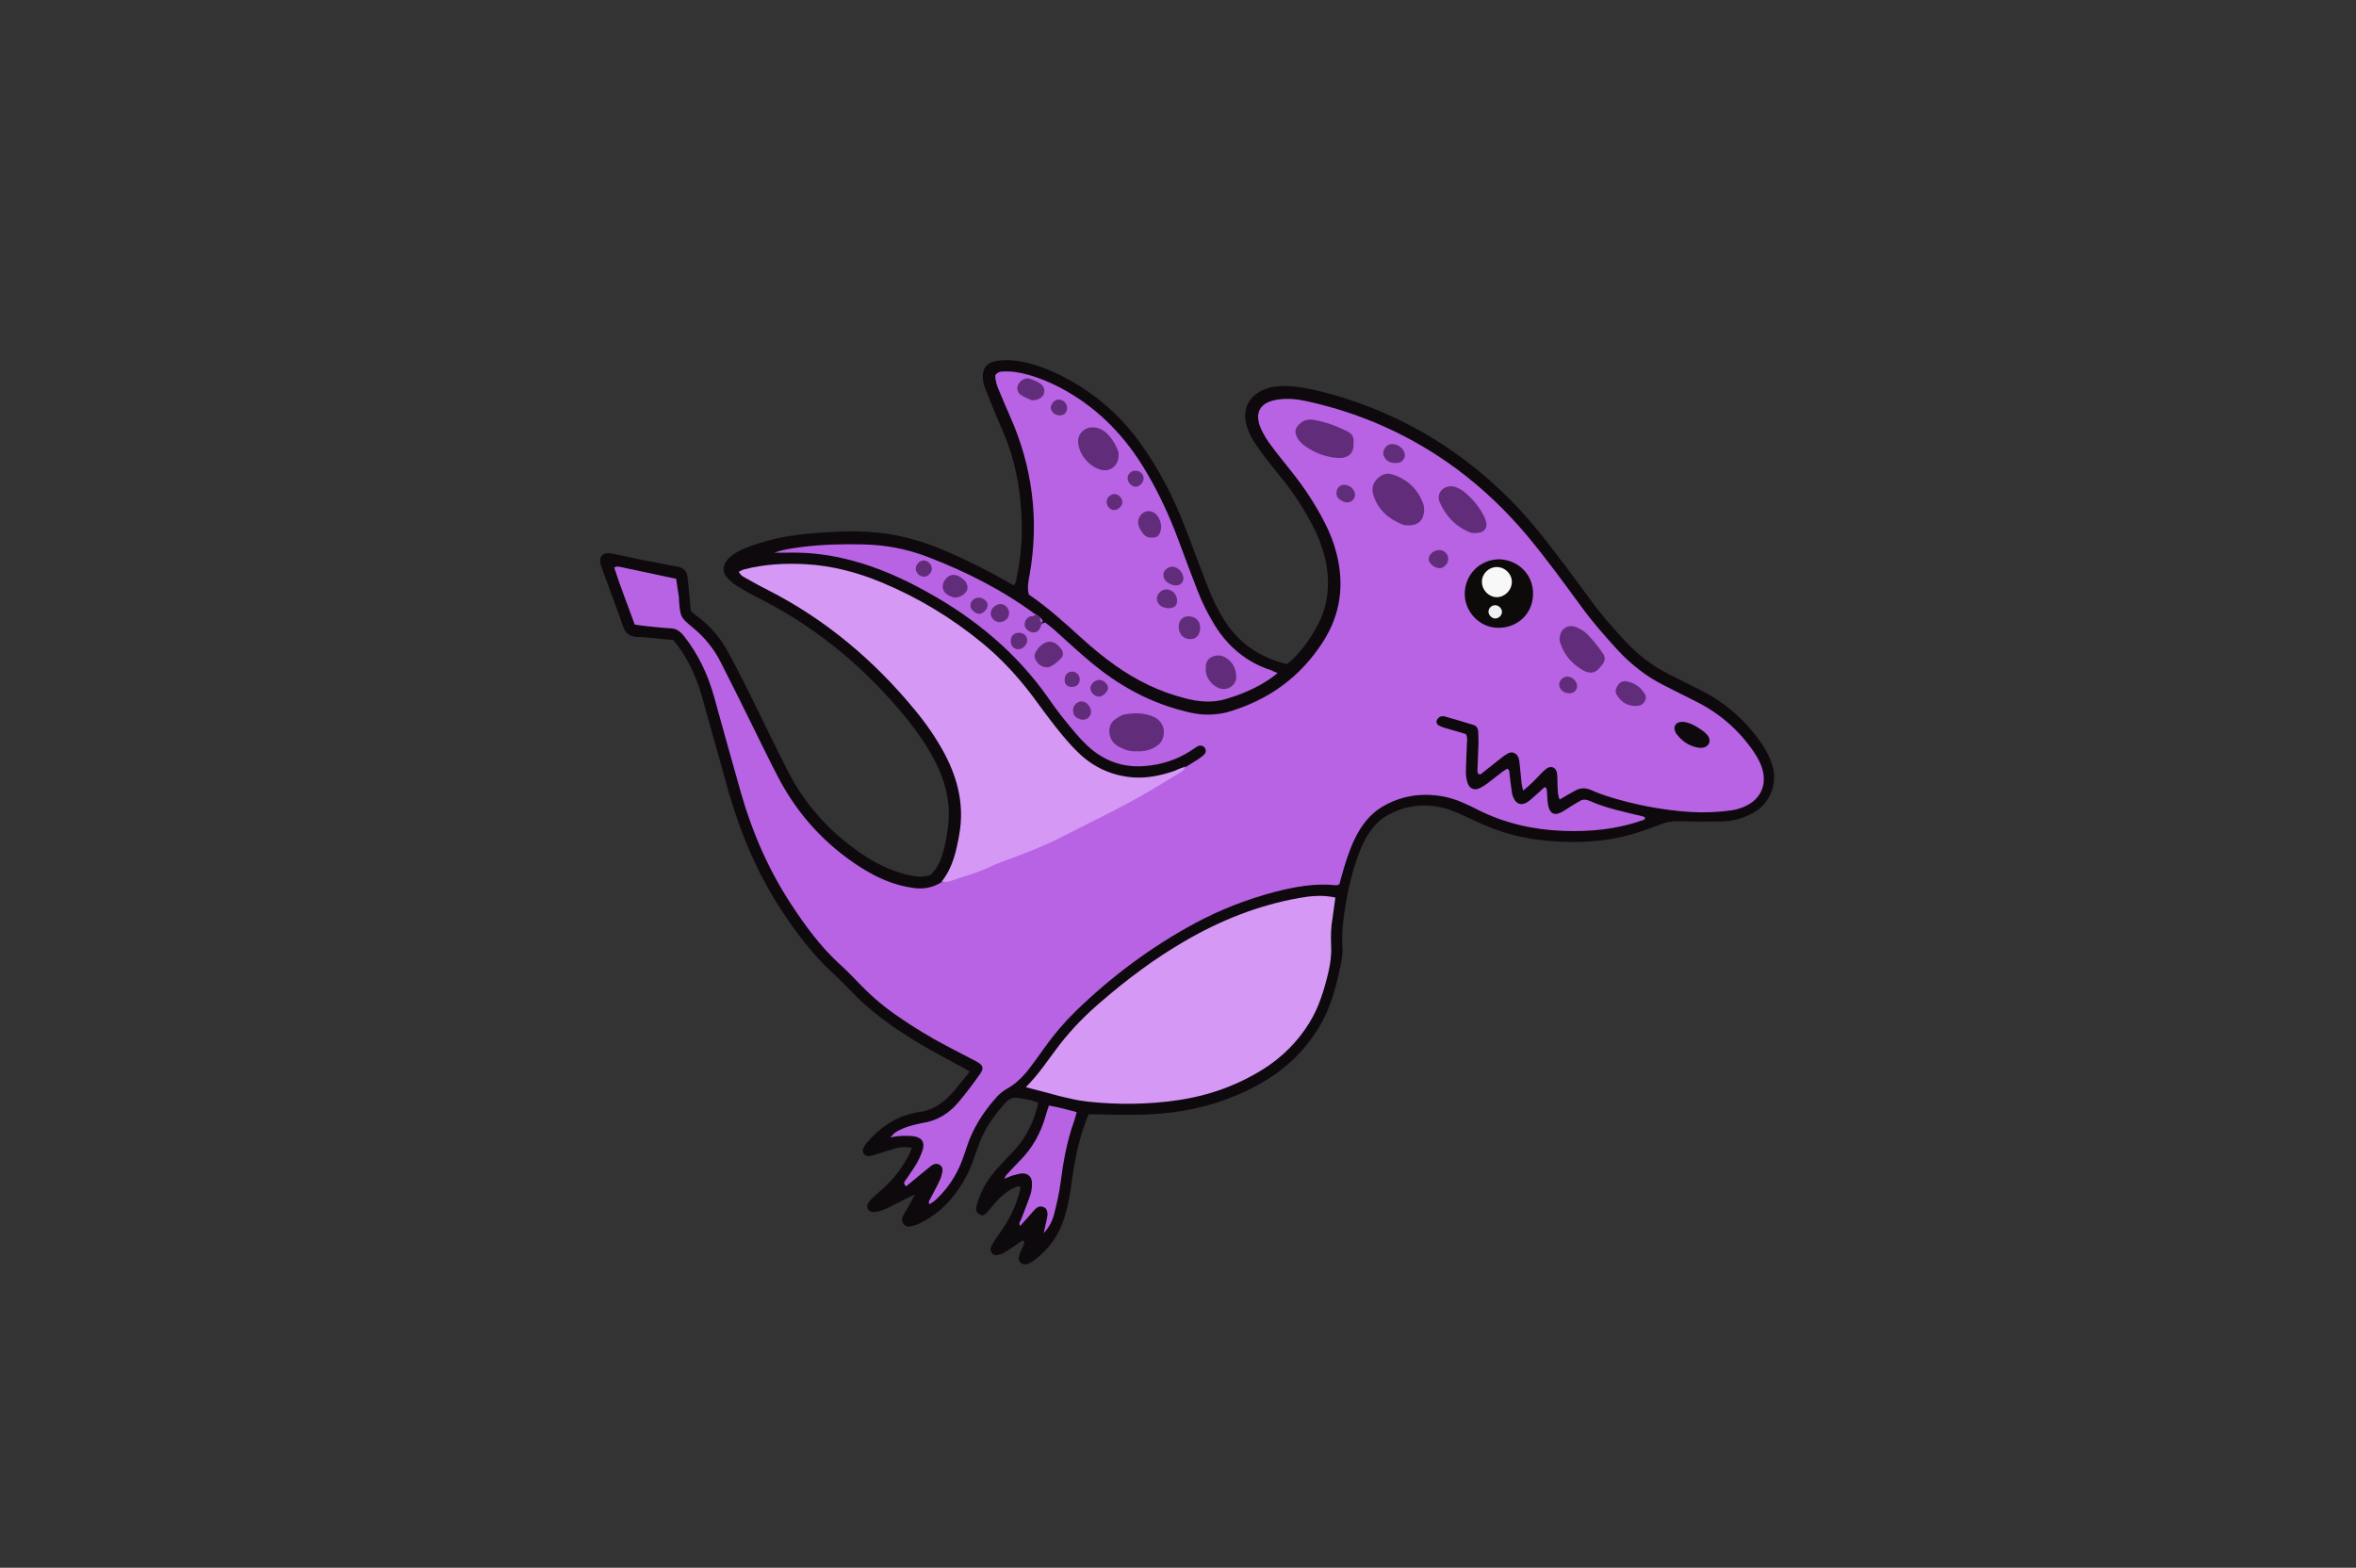 <svg xmlns="http://www.w3.org/2000/svg" viewBox="0 0 1000 665.5"><rect x="0" y="0" width="1000" height="665.5" fill="#333333" stroke="none"/><path fill="#0e090d" d="M433.9 526.6c-2.5 1.7-5 3.5-7.6 5.1-.9.6-2.1.9-3.3 1.1-1.7.2-3-1.7-2.4-3.3.4-1.1 1.1-2.1 1.7-3.1 1.3-2 2.7-3.8 4-5.8 3.2-5.1 5.6-10.6 6.9-16.5-.8-.9-1.6-.5-2.4-.1-3.9 1.8-7 4.8-9.7 8.1-.8 1-1.6 2.1-2.6 3-.6.6-1.5 1-2.4.6-1.1-.5-1.9-1.5-1.8-2.7.1-.7.3-1.4.5-2.1 1.6-5.6 4.5-10.4 8.4-14.8 2.3-2.6 4.8-5.1 7.2-7.7 5.4-5.7 8.5-12.5 10.3-20.2-3-1.4-6.2-1.8-9.3-2.2-2.1-.3-3.6 1-4.9 2.4-4.3 4.8-8.1 10-10.5 16.1-1 2.6-1.9 5.2-2.8 7.8-2.3 6.4-5.6 12.2-10.1 17.3-3.5 4-7.7 7.2-12.5 9.6-1.2.6-2.4 1-3.7 1.3s-2.6.2-3.5-1.1-.6-2.6.1-3.7c1.1-1.7 4.6-8.2 4.8-8.4-1-.4-9.8 5.1-14 6.5-1.2.4-2.6.7-3.8.7-1.8 0-2.9-1.8-2.2-3.4.4-.9 1.1-1.7 1.8-2.4 1.4-1.3 2.8-2.5 4.3-3.8 4.2-3.8 7.7-8 10.5-13 .8-1.4 1.4-2.9 2.2-4.7-2.5-.4-4.6-.4-6.7.2-2.8.8-5.6 1.7-8.4 2.6-1.1.3-2.2.7-3.4.8-1.7.1-2.9-1.9-2.2-3.4.4-.8.9-1.5 1.4-2.2 5.5-6.4 12-11.1 20.5-12.8.3-.1.6-.2.9-.2 6.7-.6 11.7-4.3 15.9-9.3 2.1-2.6 4.2-5.2 6.5-8-1.1-.7-1.9-1.2-2.8-1.7-10.1-5.3-20.2-10.8-29.6-17.3-5.9-4.1-11.5-8.6-16.6-13.8-3.2-3.2-6.3-6.5-9.7-9.6-8.1-7.5-14.7-16.3-20.8-25.5-10.4-15.7-17.6-32.7-22.8-50.7-3.9-13.7-7.6-27.4-11.5-41.1-2.6-9.1-6.6-17-12-23.5-4.1-.4-8.3-.8-12.5-1.2-.7-.1-1.5-.1-2.2-.1-3.5.1-5.7-1.4-6.8-4.9-1.9-5.7-4.1-11.3-6.1-16.9-.8-2.1-1.5-4.1-2.3-6.2-.3-1-.7-1.9-1-2.9-.8-3.2 1-5.2 4.3-4.6 4 .7 8 1.7 12 2.5 4.2.8 8.3 1.6 12.5 2.4 1.3.3 2.6.5 3.9.7 2.4.5 3.9 1.9 4.2 4.4.3 2.6.6 5.2.8 7.9.2 2.2.4 4.4.6 6.5 1.3 1.1 2.3 2.1 3.5 2.9 5.2 4 9.3 8.9 12.4 14.7 2.6 4.8 5.1 9.6 7.5 14.4 6.1 12.2 11.9 24.5 18.1 36.6 7.3 14.1 17.7 25.4 30.8 34.4 5.7 3.9 11.9 7 18.6 8.8 3.6.9 7.2 1.6 10.9.3 2.4-2.4 4-5.3 5-8.6 1.3-4.2 2-8.5 2.5-12.9 1-9.7-1.4-18.6-5.8-27.1-3.2-6.1-7.1-11.8-11.4-17.2-17.1-21.1-37.4-38.4-61.7-50.9-3.4-1.7-6.8-3.5-10-5.5-1.7-1-3.4-2.3-4.8-3.8-2.3-2.5-2.2-5.4 0-7.9 1.6-1.8 3.6-3 5.7-4 4.3-2 8.8-3.3 13.3-4.5 9.9-2.4 20-3 30.1-3.4 6.5-.2 12.9.1 19.3 1.1 8.3 1.3 16.3 3.8 24 7.1 8.8 3.8 17.3 8 25.6 12.7 1.1.7 2.3 1.3 3.6 2 .4-.8.8-1.4.9-2.1 1.6-7.8 2.6-15.6 2.4-23.6-.3-11.6-1.8-23.1-5.8-34.1-1.7-4.7-3.8-9.2-5.7-13.8-1.4-3.4-2.8-6.8-4.1-10.2-.5-1.2-.8-2.5-.9-3.8-.4-4.4 1.5-7 5.9-7.7 2.1-.3 4.4-.4 6.6-.2 6.4.5 12.3 2.6 18.1 5.2 14.8 6.9 27 17 36.5 30.3 7.7 10.8 13.7 22.5 18.5 34.8 3.3 8.5 6.4 17 9.7 25.5 1.9 4.9 4.2 9.7 7 14.2 6.2 10 15.1 16.1 26.7 18.9.7-.6 1.5-1.2 2.3-1.9 4.4-4.2 7.8-9.1 10.7-14.5 4.9-9.2 5.5-19 3.1-29-1.1-4.4-2.7-8.7-4.8-12.7-3.7-7.2-8-14-13.1-20.3-2.5-3.1-5-6.2-7.4-9.3-1.7-2.2-3.3-4.5-4.8-6.8-1.6-2.5-2.8-5.2-3.4-8.1-1.1-5.3.9-10 5.5-12.8 2.8-1.7 5.9-2.4 9.2-2.6 5-.2 9.9.6 14.8 1.7 31.9 7.6 59.4 23.2 82.5 46.3 8.8 8.8 16.4 18.8 23.9 28.7l10.2 13.8c4.4 6.1 9.3 11.7 14.4 17.2 5.5 6 11.8 11 19.1 14.6 4.7 2.4 9.4 4.7 14.1 7.1 10.3 5.4 18.8 12.9 25.4 22.6 1.9 2.8 3.4 5.8 4.4 9.1 1.9 6.3.2 15.2-8.1 20-4.2 2.4-8.7 3.6-13.4 3.7-6 .1-12 .1-18-.1-2.6-.1-4.9.2-7.3 1.1-3.1 1.2-6.3 2.3-9.5 3.4-10.7 3.6-21.8 4.7-33 4.2-9.6-.4-19-1.8-28-5.1-4.4-1.6-8.6-3.6-12.9-5.6s-8.6-3.8-13.3-4.4c-7.1-.9-13.7.4-19.9 3.9-3.1 1.7-5.6 4.3-7.6 7.2-2.3 3.4-4 7.2-5.3 11.1-2.6 7.5-4.2 15.2-5.4 23.1-.7 4.8-1.2 9.6-.8 14.5.2 2.8-.3 5.6-.9 8.3-1.8 8.6-4 17.1-8.5 24.8-5.6 9.6-13.1 17.3-22.5 23.1-11 6.8-22.9 11.1-35.6 13.3-12.4 2.1-24.8 1.9-37.3 1.5h-2.9c-.3.8-.8 1.6-1.1 2.6-3.6 9.5-5.3 19.5-6.6 29.5-.5 4-1.5 8.1-2.7 12-2.2 7.2-6.5 13.1-12.5 17.7-1 .8-2.2 1.5-3.4 1.8-2.1.6-3.9-1.1-3.3-3.3.5-1.8 1.4-3.5 2.2-5.3.1-.7 0-1.3-.8-1.4z"/><path fill="#b763e3" d="M383.8 501.8c1.7-2.5 3.5-5 5.1-7.6 1.1-1.9 2-3.9 2.7-6 1-3.2-.2-5.2-3.4-5.8-1.9-.3-3.8-.3-5.7-.2-1.3 0-2.6.3-4.6.6.9-.9 1.3-1.4 1.7-1.8 2.4-1.7 5.2-2.7 8-3.4 1.3-.3 2.6-.7 3.9-.9 6.3-.9 11.3-4.1 15.3-8.8 3.2-3.8 6.2-7.8 9.1-11.9 1.9-2.6 1.4-3.9-1.6-5.5-4.2-2.2-8.4-4.3-12.5-6.5-7-3.7-13.8-7.8-20.3-12.3-5.6-3.8-10.8-8.1-15.5-12.9-3.3-3.3-6.5-6.8-10-9.9-7.9-7.3-14.2-15.9-20.1-24.9-9.6-14.6-16.5-30.4-21.3-47.1-3.9-13.7-7.7-27.4-11.5-41.1-2.6-9.4-6.7-18.1-12.8-25.8-1.6-2-3.2-3.2-5.8-3.3-4-.2-7.9-.7-11.8-1.1-1-.1-2-.3-3.3-.5-2.9-8.1-6.1-16-8.7-24.2.6-.2.8-.4 1.1-.4.6 0 1.2.1 1.7.2 7.7 1.6 15.4 3.3 23.5 5 .3 2.4.7 4.8 1.1 7.3.1.6.1 1.2.1 1.8.6 7.2.6 7.3 6.1 11.8 4.8 4 8.7 8.8 11.5 14.3 4.2 8.2 8.3 16.5 12.4 24.8 4.2 8.4 8.2 16.9 12.6 25.2 8.2 15.3 19.6 27.7 34.2 37.1 5.2 3.3 10.7 6.1 16.7 7.7 2.1.6 4.3 1 6.5 1.3 4 .5 7.9-.3 11.4-2.5 9.5-3.4 19-7 28.4-10.6 23.4-9 45.4-20.6 66.9-33.3 2.7-1.6 6-2.4 8.2-4.9 1.9-1.2 3.7-2.3 5.6-3.5.8-.6 1.7-1.2 2.4-1.9.8-.8.9-1.9.3-2.8-.7-1-2-1.3-3.1-.7-1 .6-1.9 1.3-2.9 1.9-6 3.9-12.7 6-19.8 6.5-9.3.7-17.4-2.4-24.1-8.7-3.4-3.2-6.4-6.9-9.3-10.5-2.7-3.3-5.2-6.7-7.6-10.2-13.4-18.9-30.8-33.3-50.9-44.4-10-5.6-20.4-10.3-31.5-13.3-9-2.5-18.1-3.7-27.4-3.5h-6.1c4.2-1.5 7.9-1.9 11.5-2.4 8.7-1.1 17.5-1.3 26.3-1.1 9.3.2 18.4 1.9 27 5.2 16.5 6.3 32.1 14.2 46.4 24.8.3 1.5-1 1.5-1.8 2-1.4.8-2.5 1.9-1.3 3.5 1.3 1.6 2.8 1.2 4-.2.6-.7.9-1.5 1.8-1.8.4-.1.9-.4 1.1-.3 1.2.9 2.3 1.8 3.4 2.7 5.5 4.9 10.8 9.9 16.5 14.6 10.9 9 22.9 15.8 36.6 19.6 4.5 1.3 9.1 2.4 13.9 2.1 2.3-.1 4.7-.4 6.9-1 17.2-5 30.8-14.7 40.5-29.8 7.6-11.8 9.2-24.5 5.7-37.9-1.1-4.3-2.7-8.3-4.7-12.3-4-7.9-8.8-15.2-14.3-22.1-2.9-3.7-5.9-7.3-8.7-11.1-1.6-2.1-3-4.4-4.1-6.7-3.3-7.1-.7-11.7 7-12.8 4.1-.6 8.2-.2 12.2.7 23.4 5.1 44.7 14.7 64 29 11 8.2 20.8 17.6 29.6 28.1 8.2 9.8 15.7 20.2 23.2 30.4 4.6 6.3 9.7 12.1 15 17.9 5.8 6.3 12.5 11.6 20.2 15.4 4.7 2.4 9.4 4.7 14.1 7.1 9.7 5 17.6 12 23.8 21.1 1.8 2.7 3.3 5.5 3.9 8.8 1 5.2-1 10-5.4 12.9-2.5 1.6-5.3 2.6-8.2 3-5.7.8-11.4 1-17.1.7-12.2-.8-24.1-3.1-35.8-6.8-2.4-.8-4.7-1.7-7-2.7-2.2-.9-4.3-.7-6.3.4-2.2 1.2-4.3 2.4-6.6 3.8-.9-2-.8-3.9-.9-5.7s0-3.5-.2-5.3c-.3-2.7-2.7-3.7-4.8-1.9-1.7 1.4-3.1 3.1-4.7 4.7-1.4 1.4-2.9 2.8-4.9 4.4-.3-1.3-.5-1.9-.6-2.6-.3-2.9-.6-5.8-.9-8.8-.1-.9-.2-1.8-.5-2.6-.8-2-2.7-2.8-4.6-1.7-1.4.8-2.7 1.8-3.9 2.8-2.6 2.1-5.3 4.2-7.7 6.1-1.3-.3-1.2-1.1-1.2-1.8.1-3.5.3-7 .4-10.5.1-2 0-4.1-.1-6.2-.1-1.3-.8-2.2-2.1-2.6-3.9-1.2-7.9-2.4-11.8-3.5-.7-.2-1.5-.3-2.1 0-.6.2-1.2.8-1.5 1.4-.4.9-.1 1.8.7 2.3.7.4 1.6.7 2.4 1 3.1.9 6.2 1.8 9.2 2.7.9 1.7.4 3.3.4 4.9-.1 3.8-.4 7.6-.4 11.4 0 1.6.3 3.2.8 4.7.8 2.2 2.8 3 5 2 1.2-.6 2.3-1.3 3.4-2.1 2.1-1.6 4.2-3.3 6.3-4.9.7-.5 1.4-.9 2-1.3 1.1.5.9 1.3 1 2 .3 2.6.6 5.2 1 7.8.1 1 .4 2 .9 2.9 1 2.3 3.2 3 5.5 1.6 1.1-.7 2.1-1.6 3.1-2.5 1.5-1.3 3-2.7 4.4-4 1.2.5.9 1.3 1 2 .2 1.9.1 3.8.5 5.7.7 3.7 2.8 4.6 6 2.8 1.4-.8 2.7-1.7 4.1-2.6 1.1-.7 2.3-1.3 3.4-2s2.2-.7 3.4-.3c.3.1.5.2.8.3 7 3.1 14.5 4.6 21.9 6.4.5.1 1 .3 1.5.5.1 1.3-.8 1.2-1.4 1.4-10.8 3.8-22 4.8-33.4 4.4-12.6-.5-24.7-3.2-36-8.9-4.6-2.3-9.2-4.6-14.3-5.6-9.3-1.8-18.1-.6-26.3 4.2-4.4 2.6-7.6 6.3-10.2 10.7-2.7 4.7-4.5 9.8-6.1 15.1-.7 2.4-1.4 4.8-2 7.2-.5.2-.9.4-1.3.4-8.9-1-17.5.6-26.1 2.8-11.8 3.1-23.1 7.5-33.9 13.3-18.7 10.1-35.6 22.7-50.8 37.5-4.8 4.7-9.2 9.9-13.1 15.4-2.1 3-4.3 6-6.5 8.9-2.7 3.5-5.8 6.5-9.8 8.7-1.7 1-3.3 2.4-4.6 4-5.3 6-9.5 12.7-12 20.3-.6 1.9-1.3 3.9-2 5.8-2.4 6.4-6.1 12-11.1 16.7-.8.8-1.8 1.3-2.7 2-.8-1-.1-1.6.2-2.2 1.3-2.6 2.8-5.2 4-7.8.6-1.2.9-2.5 1.2-3.8.2-1.2-.1-2.4-1.3-3-1-.6-2-.4-2.9.1-.4.2-.7.5-1.1.8-3.4 2.8-6.8 5.5-10.1 8.3-.8-.7-.9-1.2-.8-1.8z"/><path fill="#d598f5" d="M503.1 325.4c-.2 1.1-.9 1.7-1.8 2.3-4 2.4-8 4.9-12 7.3-13 7.7-26.6 14.1-40.1 21-5.9 3-12 5.3-18.2 7.7-4 1.5-8 2.9-11.8 4.7-5.2 2.4-10.8 3.8-16.1 5.7-1.1.4-2.3.2-3.5.2 4.8-5.9 6.3-13 7.6-20.3 2.1-12.1-.6-23.3-6.2-33.9-3.5-6.6-7.8-12.8-12.5-18.5-17.4-21.2-38-38.6-62.5-51.1-3-1.5-6-3.1-8.9-4.8-1.2-.7-2.7-1.2-3.5-3 .8-.4 1.5-.8 2.2-1 8.6-2.2 17.4-2.7 26.2-2.2 11.1.6 21.7 3.4 31.9 7.6 15.7 6.5 30.1 15.2 43.2 26 8 6.6 14.9 14.1 21.1 22.3 3.4 4.6 6.7 9.2 10.3 13.7 2.8 3.5 5.8 7.1 9 10.2 6.5 6.4 14.4 10 23.5 10.7 6 .4 11.7-.8 17.3-2.7 1.5-.7 3.1-1.3 4.8-1.9zM435.4 461.5c5.9-5.9 9.8-12.2 14.4-18.1 5.2-6.7 11.2-12.8 17.7-18.3 11-9.5 22.6-18.2 35.2-25.5 15.2-8.9 31.3-15.3 48.6-18.4 5-.9 10.1-1.4 15.5-.2-.4 3-.8 5.9-1.2 8.7-.7 3.9-.8 7.9-.6 11.8.2 3.7-.3 7.3-1.1 10.9-1.8 7.6-4 15-8.1 21.7-5 8.1-11.6 14.7-19.7 19.8C525 460.8 513 465.1 500 467c-12.8 1.9-25.7 2-38.6.6-3.9-.4-7.8-1.4-11.6-2.3-4.6-1.2-9.1-2.5-14.4-3.8z"/><path fill="#b763e3" d="M542.3 285.7c-1.5 1.2-2.5 2-3.6 2.7-5.7 3.8-11.9 6.4-18.3 8.3-5.9 1.8-11.9 1.2-17.8-.4-10.5-2.7-20.1-7.4-28.9-13.6-5.1-3.6-10-7.6-14.7-11.9-7.2-6.5-14.3-13-22.3-18.4-.8-2.9-.2-5.6.3-8.3 4.1-23.3 1.3-45.8-8.3-67.4-1.7-3.9-3.4-7.8-5-11.7-.6-1.3-.9-2.8-1.2-4.2-.1-.5 0-1.1 0-1.6.9-1.2 2-1.5 3.2-1.5 3.6-.2 7 .4 10.4 1.3 4.8 1.3 9.4 3.2 13.8 5.5 14.6 7.7 26 18.8 34.8 32.8 6.5 10.4 11.6 21.4 15.8 32.8 2.6 7 5.2 14 7.9 20.9 1.9 4.9 4.3 9.6 7 14.1 5.7 9.3 13.6 16 24.1 19.4.8.4 1.4.7 2.8 1.2zM445.2 469.3c4.1.7 7.8 1.7 11.8 2.8-.5 1.7-.8 3.1-1.3 4.4-2.9 8.2-4.4 16.7-5.5 25.3-.6 4.5-1.6 8.9-2.7 13.3-.7 2.8-1.9 5.5-4.5 8.4.5-2.4.9-4 1.2-5.5.2-1 .5-2 .4-3-.1-1.2-.6-2.3-1.9-2.7-1.1-.4-2.1-.1-2.9.6-.9.8-1.6 1.7-2.4 2.6-1.4 1.6-2.9 3.2-4.4 4.9-.8-1.3.1-1.9.4-2.7 1.3-3.6 2.8-7.1 4-10.7.5-1.6.7-3.5.6-5.2-.1-2.3-1.8-3.8-4.1-3.7-1.3.1-2.6.5-3.8.8-1.1.3-2.1.8-3.9 1.5.7-1.1.8-1.6 1.2-1.9 1.7-1.8 3.4-3.7 5.1-5.4 5.8-5.7 9.5-12.5 11.6-20.4.3-1 .7-2.1 1.1-3.4z"/><path fill="#612d7b" d="M442.4 264.1c-.4.9-.6 1.9-1.1 2.8-.7 1.3-2 1.8-3.3 1.5-1.6-.3-3.1-1.8-3.1-3.2s.6-2.5 1.8-3.3c.9-.6 2.4 0 3.1-1.3.6.5 1.2.9 1.7 1.4.4.7.2 1.6.9 2.2z"/><path fill="#b763e3" d="M442.4 264.3c-1-.4-.9-1.3-.9-2.2.3.4.8.8 1 1.2.1.3-.1.6-.1 1z"/><path fill="#0d0a0a" d="M636.4 237.4c7.7.3 14.4 6.1 14.3 14.8-.1 8.3-6.5 14.3-14.7 14.3-8 0-14.4-6.8-14.3-14.7.2-7.8 6.2-14.3 14.7-14.4z"/><path fill="#612d7b" d="M604.5 216c0 4.6-2.3 7-6.5 7-.9 0-1.8 0-2.6-.3-6-2.4-10.5-6.2-12.5-12.6-.8-2.7-.2-5 1.7-6.9 1.8-1.8 4.1-2.7 6.8-1.7 6.2 2.1 10.5 6.3 12.7 12.4.3.8.3 1.7.4 2.1zM482.6 318.9c-2.6.2-5.1-.5-7.5-1.8-1.9-1-3.3-2.4-3.9-4.5-.8-2.6-.3-5.5 1.9-7.1 1.4-1 3-2.1 4.6-2.3 4.1-.7 8.2-.6 12 1.1 3.7 1.7 5.3 5.7 3.7 9.5-.4.9-1 1.8-1.8 2.4-2.5 2-5.6 2.9-9 2.7zM574.5 187.9v.7c.1 4.6-3.2 6-6.5 5.8-5-.3-9.7-2-13.9-4.9-1.7-1.2-3.1-2.6-3.9-4.6-.6-1.5-.4-2.9.6-4.1 1.7-2.1 4-3 6.6-2.6 4.9.8 9.6 2.5 14.1 4.7 2.2 1 3.4 2.7 3 5zM625.9 226.3c-.3 0-1.2 0-2-.3-6.1-2.5-10.3-7-12.9-13-1.1-2.6.4-5.5 3-6.3 1-.3 2.4-.4 3.4-.1 1.5.5 3 1.3 4.2 2.3 3.4 2.8 6.2 6.1 8.2 10.1.3.5.5 1 .7 1.6 1.3 3.4-.3 5.7-4.6 5.7zM674.7 285.5c-.8-.2-1.7-.3-2.5-.8-4.6-2.6-8.1-6.3-9.8-11.4-.3-.8-.5-1.7-.4-2.6.4-4.1 3.9-6.1 7.7-4.2 1.7.8 3.4 1.9 4.6 3.3 2.2 2.3 4.2 4.9 6 7.5 1.3 1.8 1 3.5-.5 5.2-1.3 1.5-2.6 3.3-5.1 3z"/><path fill="#0e090d" d="M714.5 306.4c2.5.3 5.1 1.6 7.5 3.3 1.1.7 2.1 1.6 2.9 2.6 1.6 2.2.4 4.8-2.3 5.1-1 .1-2 0-3-.3-3.2-.8-5.8-2.7-7.8-5.3-.2-.2-.4-.5-.5-.7-.5-1.1-.9-2.2-.2-3.3.5-.9 1.5-1.4 3.4-1.4z"/><g fill="#612d7b"><path d="M694.3 299.7c-3.8-.1-6.3-1.8-8.1-4.8-.8-1.3-.4-2.6.3-3.7.8-1.3 2-2.3 3.6-2 3.6.5 6.3 2.4 8.1 5.5 1 1.7-.1 3.9-2 4.7-.6.1-1.4.2-1.9.3zM439.1 278.3c.1-.3.1-.7.3-1.1.5-.9 1-1.8 1.7-2.5 3.2-3.3 6.4-3 9.2.6 1 1.2 1.2 3 .2 4-1.3 1.3-2.7 2.7-4.4 3.5-2.8 1.6-6.8-1.1-7-4.5zM405.1 253.7c-.5-.2-1.8-.5-2.9-1.2-2.1-1.3-2.6-3.7-1.5-5.7 1.3-2.4 3.5-3.4 5.8-2.4.8.3 1.5.8 2.2 1.4 1.6 1.2 2.3 3 1.8 4.6-.6 1.6-2.7 3.2-5.4 3.3zM593.1 196.5c-3.1.3-4.8-.9-5.8-3-.7-1.5.5-4.1 2.1-4.7 3-1.1 6.5 1.1 6.9 4.3.1 1.3-1 2.9-2.4 3.3-.6.1-1.2.1-.8.1zM611 233.5c2.1 0 3.8 1.9 3.7 4-.1 1.9-1.9 3.7-3.7 3.7-2.2-.1-4.7-2.1-4.6-3.9.1-2.1 2.1-3.8 4.6-3.8zM428.3 260.4c0 2-1.8 3.6-4 3.7-1.9.1-4-2-3.8-3.9.1-2 2.1-3.7 4.1-3.8 2 0 3.8 1.8 3.7 4zM463.1 302.3c-.1 2.2-2.3 3.7-4.4 3.1-1.6-.5-3-1.3-3.2-3.2-.2-1.6.3-2.9 1.6-3.8.9-.7 1.9-.8 2.9-.5 1.7.4 3.2 2.8 3.1 4.4zM570.6 205.8c1.9.2 3.4 1 4.2 2.8.8 1.7.1 3.6-1.6 4.4-1.7.7-3.1 0-4.5-.9-1.2-.8-1.6-2.1-1.4-3.5.2-1.6 1.7-2.9 3.3-2.8zM665.9 294.3c-2.3-.1-4.1-1.7-4.1-3.7 0-1.9 1.9-3.6 3.7-3.4 2.1.2 3.9 2.2 3.9 4 0 1.9-1.5 3.2-3.5 3.1zM470.3 291.9c.1 1.5-1.9 3.6-3.6 3.8s-3.7-1.5-3.9-3.3c-.2-1.6 1.6-3.6 3.5-3.8 1.8-.2 3.9 1.6 4 3.3zM415.3 253.7c2-.1 3.9 1.5 3.9 3.2s-1.9 3.6-3.6 3.7c-1.4 0-3.5-1.7-3.7-3.2-.3-1.8 1.4-3.7 3.4-3.7zM432.6 268.6c1.9 0 3.4 1.4 3.4 3.2 0 2-2.1 3.9-4 3.8-1.6-.1-2.9-1.5-3-3.1-.1-2.5 1.2-3.9 3.6-3.9zM395.5 241.3c.1 1.7-1.5 3.4-3.2 3.5-1.9.1-3.7-1.7-3.6-3.6.1-1.7 1.7-3.3 3.4-3.3 1.8.1 3.4 1.7 3.4 3.4zM454.9 291.6c-2 0-3.2-1.3-3-3.4.1-1.7 1.4-3.1 3.1-3.1 1.8-.1 3.3 1.4 3.3 3.4-.1 1.9-1.3 3.1-3.4 3.1zM474.8 193c.1 4.8-3.7 7.6-7.9 6.3-4.9-1.5-8.9-6.4-9.3-11.6-.3-2.9 2.1-5.8 5-6.2 2.8-.4 5.2.6 7.2 2.5 2.2 2.1 3.8 4.8 4.9 7.7.1.5.1 1.1.1 1.3zM511.8 283.8c-.1-2 .4-3.8 2.3-4.8 2.1-1.1 4.2-1 6.2.2 2.8 1.7 4.2 4.4 4.4 7.6.3 3.9-3.4 6.6-7.1 5.4-3-1.1-6.1-4.5-5.8-8.4zM488.7 228.2c-1.7.1-3-.8-3.9-2.2-1.4-1.9-2.4-4-1.2-6.5 1.4-2.6 4.3-3.3 6.6-1.6 2 1.4 3.2 5.1 2.4 7.5-.6 2.1-1.6 2.9-3.9 2.8zM437.9 169.9c-1-.5-2.8-1.2-4.4-2.1-1.6-1-2-2.8-1.5-4.2.8-1.9 3-3.4 4.8-2.9 1.5.4 3 1.1 4.4 1.9 1.8 1.1 2.4 2.7 1.9 4.5-.4 1.5-2.5 2.9-5.2 2.8zM509.4 266.4c0 3.1-1.7 5-4.3 4.9-2.8 0-4.7-2.1-4.8-5.1-.1-2.7 1.6-4.6 4.1-4.6 3 0 5 2 5 4.8zM495.7 258.2c-.4-.1-1.3-.2-2.1-.5-1.9-.7-3-2.9-2.4-4.6.7-2 2.8-3.3 4.8-2.8 2.5.6 4.1 3.2 3.5 5.7-.4 1.5-1.5 2.2-3.8 2.2zM502.3 245.5c-.1 1.8-1.3 3-3.1 3-1.7 0-3.1-.7-4.3-1.8-1.1-1.1-1.4-2.8-.8-4 .8-1.5 2.4-2.3 4-2.1 2.2.3 4.2 2.7 4.2 4.9zM449.5 169.6c2 .1 3.5 1.8 3.4 3.8s-1.5 3.1-3.6 2.9c-1.8-.2-3.4-1.8-3.3-3.4.2-1.8 1.9-3.4 3.5-3.3zM485.4 202.9c.1 1.9-1.7 3.8-3.5 3.7-1.6-.1-3.2-1.7-3.3-3.5 0-1.8 1.4-3.3 3.3-3.3s3.4 1.3 3.5 3.1zM476.4 213.1c.1 1.6-1.7 3.3-3.4 3.4s-3.3-1.6-3.3-3.4 1.5-3.3 3.3-3.4c1.7 0 3.3 1.6 3.4 3.4z"/></g><path fill="#f8f8f8" d="M641.7 247c0 3.5-3 6.5-6.4 6.5-3.5-.1-6.3-3-6.3-6.6 0-3.3 2.8-6.1 6.1-6.2 3.5-.1 6.6 2.8 6.6 6.3z"/><path fill="#eef1f1" d="M631.8 259.4c.1-1.4 1.5-2.6 3-2.5 1.4.1 2.8 1.5 2.7 2.9 0 1.6-1.7 3-3.3 2.7-1.4-.3-2.6-1.8-2.4-3.1z"/></svg>